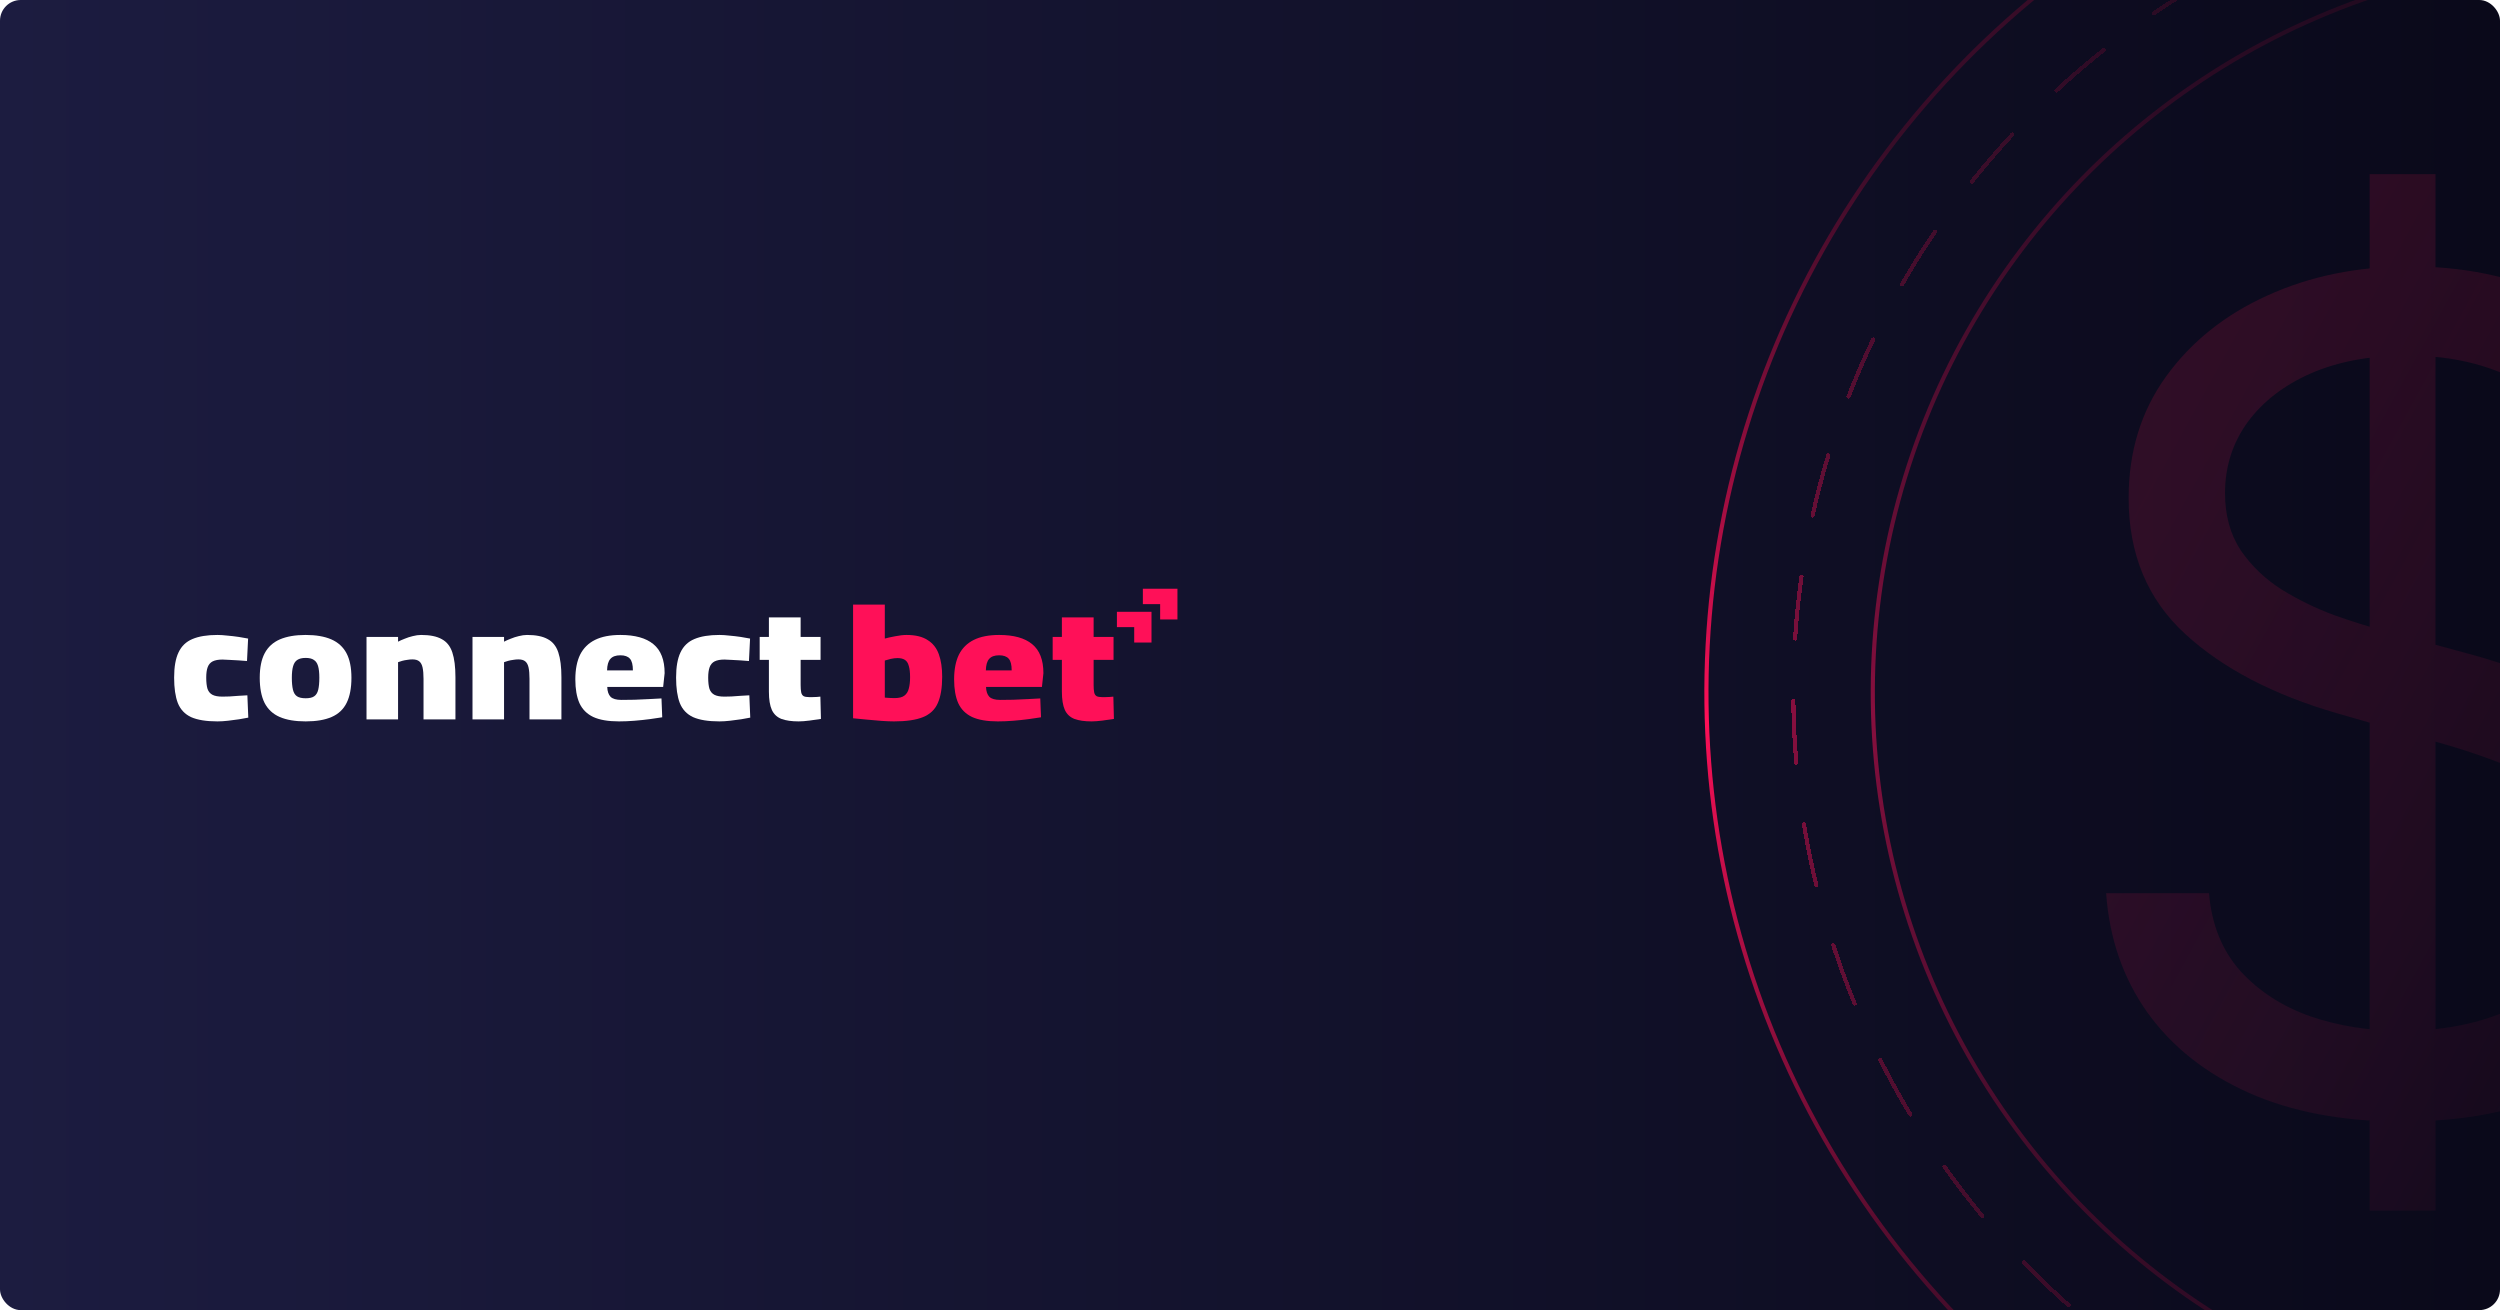 <svg width="603" height="316" viewBox="0 0 603 316" fill="none" xmlns="http://www.w3.org/2000/svg">
<g clip-path="url(#clip0_300_137)">
<rect width="603" height="316" rx="5" fill="url(#paint0_linear_300_137)"/>
<circle cx="629.09" cy="167.09" r="217.5" transform="rotate(-94.402 629.09 167.09)" stroke="url(#paint1_linear_300_137)"/>
<circle cx="629.09" cy="167.091" r="177.374" transform="rotate(-94.402 629.09 167.091)" stroke="url(#paint2_linear_300_137)" stroke-opacity="0.5"/>
<g filter="url(#filter0_d_300_137)">
<circle cx="630.284" cy="166.999" r="197.736" transform="rotate(-94.402 630.284 166.999)" stroke="url(#paint3_linear_300_137)" stroke-opacity="0.5" stroke-linecap="round" stroke-dasharray="15 15" shape-rendering="crispEdges"/>
</g>
<path d="M571.556 292V42H587.444V292H571.556ZM625.035 117C623.873 107.104 619.158 99.422 610.89 93.953C602.623 88.484 592.482 85.75 580.469 85.75C571.685 85.75 563.999 87.182 557.411 90.047C550.887 92.912 545.785 96.85 542.103 101.863C538.486 106.876 536.678 112.573 536.678 118.953C536.678 124.292 537.937 128.882 540.456 132.723C543.04 136.499 546.334 139.656 550.338 142.195C554.343 144.669 558.541 146.72 562.933 148.348C567.325 149.91 571.362 151.18 575.043 152.156L595.195 157.625C600.362 158.992 606.111 160.88 612.44 163.289C618.835 165.698 624.938 168.986 630.751 173.152C636.629 177.254 641.473 182.527 645.284 188.973C649.095 195.418 651 203.328 651 212.703C651 223.51 648.19 233.276 642.571 242C637.016 250.724 628.878 257.658 618.157 262.801C607.499 267.944 594.549 270.516 579.306 270.516C565.097 270.516 552.792 268.204 542.394 263.582C532.059 258.96 523.921 252.514 517.979 244.246C512.101 235.978 508.775 226.375 508 215.437H532.802C533.448 222.99 535.967 229.24 540.359 234.187C544.816 239.07 550.435 242.716 557.217 245.125C564.063 247.469 571.426 248.641 579.306 248.641C588.478 248.641 596.713 247.143 604.012 244.148C611.31 241.089 617.091 236.857 621.354 231.453C625.617 225.984 627.748 219.604 627.748 212.312C627.748 205.672 625.907 200.268 622.226 196.102C618.544 191.935 613.7 188.549 607.693 185.945C601.686 183.341 595.195 181.063 588.22 179.109L563.805 172.078C548.304 167.586 536.032 161.173 526.989 152.84C517.947 144.507 513.425 133.602 513.425 120.125C513.425 108.927 516.429 99.162 522.436 90.828C528.507 82.43 536.645 75.919 546.85 71.297C557.12 66.609 568.584 64.266 581.244 64.266C594.033 64.266 605.4 66.577 615.347 71.199C625.294 75.757 633.173 82.007 638.986 89.949C644.864 97.892 647.964 106.909 648.287 117H625.035Z" fill="url(#paint4_linear_300_137)"/>
<path d="M52.457 174C49.757 174 47.636 173.657 46.094 172.971C44.581 172.259 43.513 171.125 42.89 169.569C42.297 168.013 42 165.969 42 163.437C42 160.853 42.356 158.822 43.068 157.345C43.78 155.841 44.892 154.773 46.405 154.14C47.948 153.481 49.965 153.151 52.457 153.151C53.169 153.151 53.97 153.204 54.86 153.31C55.779 153.389 56.684 153.494 57.574 153.626C58.464 153.758 59.221 153.89 59.844 154.022L59.577 159.442C58.983 159.389 58.301 159.336 57.53 159.283C56.788 159.231 56.061 159.191 55.349 159.165C54.637 159.112 54.074 159.085 53.658 159.085C52.679 159.085 51.893 159.231 51.3 159.521C50.736 159.811 50.336 160.272 50.099 160.905C49.861 161.538 49.743 162.382 49.743 163.437C49.743 164.571 49.846 165.481 50.054 166.167C50.291 166.826 50.692 167.301 51.255 167.591C51.819 167.881 52.62 168.026 53.658 168.026C54.074 168.026 54.637 168.013 55.349 167.987C56.061 167.934 56.803 167.881 57.574 167.828C58.375 167.776 59.072 167.736 59.666 167.71L59.888 173.09C59.295 173.222 58.568 173.354 57.708 173.486C56.847 173.618 55.943 173.736 54.993 173.842C54.074 173.947 53.228 174 52.457 174Z" fill="white"/>
<path d="M73.73 174C71.179 174 69.088 173.644 67.456 172.932C65.825 172.22 64.608 171.086 63.807 169.53C63.036 167.974 62.65 165.956 62.65 163.477C62.65 161.024 63.051 159.046 63.852 157.543C64.653 156.039 65.869 154.932 67.501 154.219C69.162 153.507 71.239 153.151 73.73 153.151C76.222 153.151 78.284 153.507 79.915 154.219C81.547 154.932 82.763 156.039 83.564 157.543C84.365 159.046 84.766 161.024 84.766 163.477C84.766 165.956 84.38 167.974 83.609 169.53C82.838 171.086 81.636 172.22 80.004 172.932C78.373 173.644 76.281 174 73.73 174ZM73.73 168.422C74.65 168.422 75.332 168.264 75.777 167.947C76.252 167.631 76.578 167.103 76.756 166.365C76.934 165.626 77.023 164.664 77.023 163.477C77.023 162.264 76.919 161.314 76.712 160.628C76.504 159.943 76.163 159.455 75.688 159.165C75.243 158.848 74.591 158.69 73.73 158.69C72.87 158.69 72.203 158.848 71.728 159.165C71.253 159.455 70.912 159.956 70.704 160.668C70.497 161.354 70.393 162.29 70.393 163.477C70.393 164.664 70.482 165.626 70.66 166.365C70.838 167.103 71.164 167.631 71.639 167.947C72.114 168.264 72.811 168.422 73.73 168.422Z" fill="white"/>
<path d="M88.404 173.525V153.626H96.013V154.773C96.458 154.536 96.992 154.299 97.615 154.061C98.238 153.797 98.89 153.586 99.573 153.428C100.285 153.244 100.952 153.151 101.575 153.151C103.681 153.151 105.328 153.481 106.514 154.14C107.731 154.773 108.591 155.841 109.095 157.345C109.6 158.848 109.852 160.853 109.852 163.358V173.525H102.154V163.754C102.154 162.62 102.079 161.71 101.931 161.024C101.783 160.338 101.516 159.837 101.13 159.521C100.744 159.204 100.196 159.046 99.484 159.046C99.068 159.046 98.638 159.085 98.193 159.165C97.778 159.217 97.377 159.296 96.992 159.402C96.606 159.507 96.28 159.613 96.013 159.718V173.525H88.404Z" fill="white"/>
<path d="M113.966 173.525V153.626H121.575V154.773C122.02 154.536 122.554 154.299 123.177 154.061C123.8 153.797 124.452 153.586 125.135 153.428C125.847 153.244 126.514 153.151 127.137 153.151C129.243 153.151 130.89 153.481 132.076 154.14C133.292 154.773 134.153 155.841 134.657 157.345C135.161 158.848 135.414 160.853 135.414 163.358V173.525H127.715V163.754C127.715 162.62 127.641 161.71 127.493 161.024C127.345 160.338 127.078 159.837 126.692 159.521C126.306 159.204 125.758 159.046 125.046 159.046C124.63 159.046 124.2 159.085 123.755 159.165C123.34 159.217 122.939 159.296 122.554 159.402C122.168 159.507 121.842 159.613 121.575 159.718V173.525H113.966Z" fill="white"/>
<path d="M149.317 174C146.706 174 144.63 173.644 143.087 172.932C141.545 172.193 140.432 171.072 139.75 169.569C139.097 168.066 138.771 166.167 138.771 163.872C138.771 161.472 139.157 159.481 139.928 157.899C140.729 156.316 141.93 155.129 143.532 154.338C145.134 153.547 147.166 153.151 149.628 153.151C153.159 153.151 155.814 153.89 157.594 155.367C159.403 156.844 160.308 159.178 160.308 162.369L159.952 165.692H146.469C146.499 166.747 146.766 167.538 147.27 168.066C147.774 168.567 148.649 168.817 149.895 168.817C150.845 168.817 151.898 168.804 153.055 168.778C154.241 168.725 155.413 168.672 156.57 168.62C157.757 168.567 158.75 168.514 159.551 168.461L159.729 173.011C158.958 173.143 157.979 173.288 156.793 173.446C155.606 173.604 154.36 173.736 153.055 173.842C151.749 173.947 150.504 174 149.317 174ZM146.425 161.696H152.654C152.654 160.351 152.417 159.415 151.942 158.888C151.468 158.334 150.696 158.057 149.628 158.057C148.531 158.057 147.73 158.347 147.226 158.927C146.721 159.481 146.454 160.404 146.425 161.696Z" fill="white"/>
<path d="M173.531 174C170.831 174 168.71 173.657 167.167 172.971C165.655 172.259 164.587 171.125 163.964 169.569C163.37 168.013 163.074 165.969 163.074 163.437C163.074 160.853 163.43 158.822 164.142 157.345C164.854 155.841 165.966 154.773 167.479 154.14C169.022 153.481 171.039 153.151 173.531 153.151C174.243 153.151 175.044 153.204 175.934 153.31C176.853 153.389 177.758 153.494 178.648 153.626C179.538 153.758 180.294 153.89 180.917 154.022L180.65 159.442C180.057 159.389 179.375 159.336 178.603 159.283C177.862 159.231 177.135 159.191 176.423 159.165C175.711 159.112 175.147 159.085 174.732 159.085C173.753 159.085 172.967 159.231 172.374 159.521C171.81 159.811 171.41 160.272 171.172 160.905C170.935 161.538 170.816 162.382 170.816 163.437C170.816 164.571 170.92 165.481 171.128 166.167C171.365 166.826 171.766 167.301 172.329 167.591C172.893 167.881 173.694 168.026 174.732 168.026C175.147 168.026 175.711 168.013 176.423 167.987C177.135 167.934 177.877 167.881 178.648 167.828C179.449 167.776 180.146 167.736 180.739 167.71L180.962 173.09C180.368 173.222 179.642 173.354 178.781 173.486C177.921 173.618 177.016 173.736 176.067 173.842C175.147 173.947 174.302 174 173.531 174Z" fill="white"/>
<path d="M192.624 174C190.933 174 189.553 173.802 188.485 173.407C187.417 172.985 186.646 172.259 186.171 171.231C185.697 170.176 185.46 168.712 185.46 166.839V159.165H183.235V153.626H185.46V148.918H193.113V153.626H197.919V159.165H193.113V165.178C193.113 165.943 193.158 166.549 193.247 166.998C193.336 167.42 193.528 167.723 193.825 167.908C194.122 168.066 194.567 168.145 195.16 168.145C195.308 168.145 195.56 168.145 195.916 168.145C196.272 168.119 196.643 168.105 197.029 168.105C197.415 168.079 197.696 168.053 197.874 168.026L198.008 173.407C197.237 173.538 196.317 173.67 195.249 173.802C194.211 173.934 193.336 174 192.624 174Z" fill="white"/>
<path d="M215.64 174C214.839 174 213.846 173.96 212.659 173.881C211.472 173.802 210.256 173.697 209.01 173.565C207.794 173.459 206.711 173.354 205.762 173.248V145.832H213.416V154.022C214.068 153.837 214.899 153.652 215.907 153.468C216.946 153.257 217.865 153.151 218.666 153.151C220.802 153.151 222.493 153.56 223.739 154.378C225.015 155.169 225.919 156.316 226.453 157.82C226.987 159.296 227.254 161.103 227.254 163.239C227.254 165.903 226.898 168.026 226.186 169.609C225.504 171.165 224.317 172.286 222.627 172.971C220.936 173.657 218.607 174 215.64 174ZM215.729 168.382C216.827 168.382 217.628 168.185 218.132 167.789C218.666 167.393 219.022 166.826 219.2 166.088C219.408 165.323 219.512 164.413 219.512 163.358C219.512 162.198 219.408 161.288 219.2 160.628C219.022 159.943 218.711 159.455 218.266 159.165C217.821 158.874 217.228 158.729 216.486 158.729C215.982 158.729 215.433 158.795 214.839 158.927C214.276 159.059 213.801 159.191 213.416 159.323V168.264C213.712 168.29 214.083 168.316 214.528 168.343C215.003 168.369 215.403 168.382 215.729 168.382Z" fill="#FF1058"/>
<path d="M240.68 174C238.069 174 235.993 173.644 234.45 172.932C232.907 172.193 231.795 171.072 231.113 169.569C230.46 168.066 230.134 166.167 230.134 163.872C230.134 161.472 230.519 159.481 231.291 157.899C232.092 156.316 233.293 155.129 234.895 154.338C236.497 153.547 238.529 153.151 240.991 153.151C244.521 153.151 247.176 153.89 248.956 155.367C250.766 156.844 251.671 159.178 251.671 162.369L251.315 165.692H237.832C237.862 166.747 238.129 167.538 238.633 168.066C239.137 168.567 240.012 168.817 241.258 168.817C242.208 168.817 243.261 168.804 244.418 168.778C245.604 168.725 246.776 168.672 247.933 168.62C249.119 168.567 250.113 168.514 250.914 168.461L251.092 173.011C250.321 173.143 249.342 173.288 248.155 173.446C246.969 173.604 245.723 173.736 244.418 173.842C243.112 173.947 241.866 174 240.68 174ZM237.787 161.696H244.017C244.017 160.351 243.78 159.415 243.305 158.888C242.83 158.334 242.059 158.057 240.991 158.057C239.894 158.057 239.093 158.347 238.588 158.927C238.084 159.481 237.817 160.404 237.787 161.696Z" fill="#FF1058"/>
<path d="M263.292 174C261.601 174 260.221 173.802 259.153 173.407C258.085 172.985 257.314 172.259 256.839 171.231C256.365 170.176 256.127 168.712 256.127 166.839V159.165H253.903V153.626H256.127V148.918H263.781V153.626H268.587V159.165H263.781V165.178C263.781 165.943 263.826 166.549 263.915 166.998C264.003 167.42 264.196 167.723 264.493 167.908C264.79 168.066 265.235 168.145 265.828 168.145C265.976 168.145 266.228 168.145 266.584 168.145C266.94 168.119 267.311 168.105 267.697 168.105C268.082 168.079 268.364 168.053 268.542 168.026L268.676 173.407C267.904 173.538 266.985 173.67 265.917 173.802C264.879 173.934 264.003 174 263.292 174Z" fill="#FF1058"/>
<path d="M284 149.418H279.828V145.709H275.657V142H284V149.418Z" fill="#FF1058"/>
<path d="M277.743 154.981H273.571V151.272H269.399V147.563H277.743V154.981Z" fill="#FF1058"/>
</g>
<defs>
<filter id="filter0_d_300_137" x="422.038" y="-41.248" width="416.491" height="416.492" filterUnits="userSpaceOnUse" color-interpolation-filters="sRGB">
<feFlood flood-opacity="0" result="BackgroundImageFix"/>
<feColorMatrix in="SourceAlpha" type="matrix" values="0 0 0 0 0 0 0 0 0 0 0 0 0 0 0 0 0 0 127 0" result="hardAlpha"/>
<feOffset/>
<feGaussianBlur stdDeviation="5"/>
<feComposite in2="hardAlpha" operator="out"/>
<feColorMatrix type="matrix" values="0 0 0 0 1 0 0 0 0 0.062 0 0 0 0 0.344 0 0 0 1 0"/>
<feBlend mode="normal" in2="BackgroundImageFix" result="effect1_dropShadow_300_137"/>
<feBlend mode="normal" in="SourceGraphic" in2="effect1_dropShadow_300_137" result="shape"/>
</filter>
<linearGradient id="paint0_linear_300_137" x1="0" y1="158" x2="603" y2="158" gradientUnits="userSpaceOnUse">
<stop stop-color="#1C1C40"/>
<stop offset="1" stop-color="#0A091A"/>
</linearGradient>
<linearGradient id="paint1_linear_300_137" x1="411.09" y1="167.442" x2="847.09" y2="166.737" gradientUnits="userSpaceOnUse">
<stop offset="0.15" stop-color="#990A35" stop-opacity="0.3"/>
<stop offset="0.525" stop-color="#FF1058"/>
<stop offset="0.833" stop-color="#990A35" stop-opacity="0.3"/>
</linearGradient>
<linearGradient id="paint2_linear_300_137" x1="451.217" y1="167.378" x2="806.964" y2="166.803" gradientUnits="userSpaceOnUse">
<stop stop-color="#990A35" stop-opacity="0.3"/>
<stop offset="0.525" stop-color="#FF1058"/>
<stop offset="1" stop-color="#990A35" stop-opacity="0.3"/>
</linearGradient>
<linearGradient id="paint3_linear_300_137" x1="432.048" y1="167.319" x2="828.52" y2="166.678" gradientUnits="userSpaceOnUse">
<stop stop-color="#990A35" stop-opacity="0.3"/>
<stop offset="0.525" stop-color="#FF1058"/>
<stop offset="1" stop-color="#990A35" stop-opacity="0.3"/>
</linearGradient>
<linearGradient id="paint4_linear_300_137" x1="414.016" y1="74.552" x2="781.295" y2="275.94" gradientUnits="userSpaceOnUse">
<stop stop-color="#980A35" stop-opacity="0.3"/>
<stop offset="0.76" stop-color="#FF245E" stop-opacity="0"/>
</linearGradient>
<clipPath id="clip0_300_137">
<rect width="603" height="316" rx="5" fill="white"/>
</clipPath>
</defs>
</svg>

